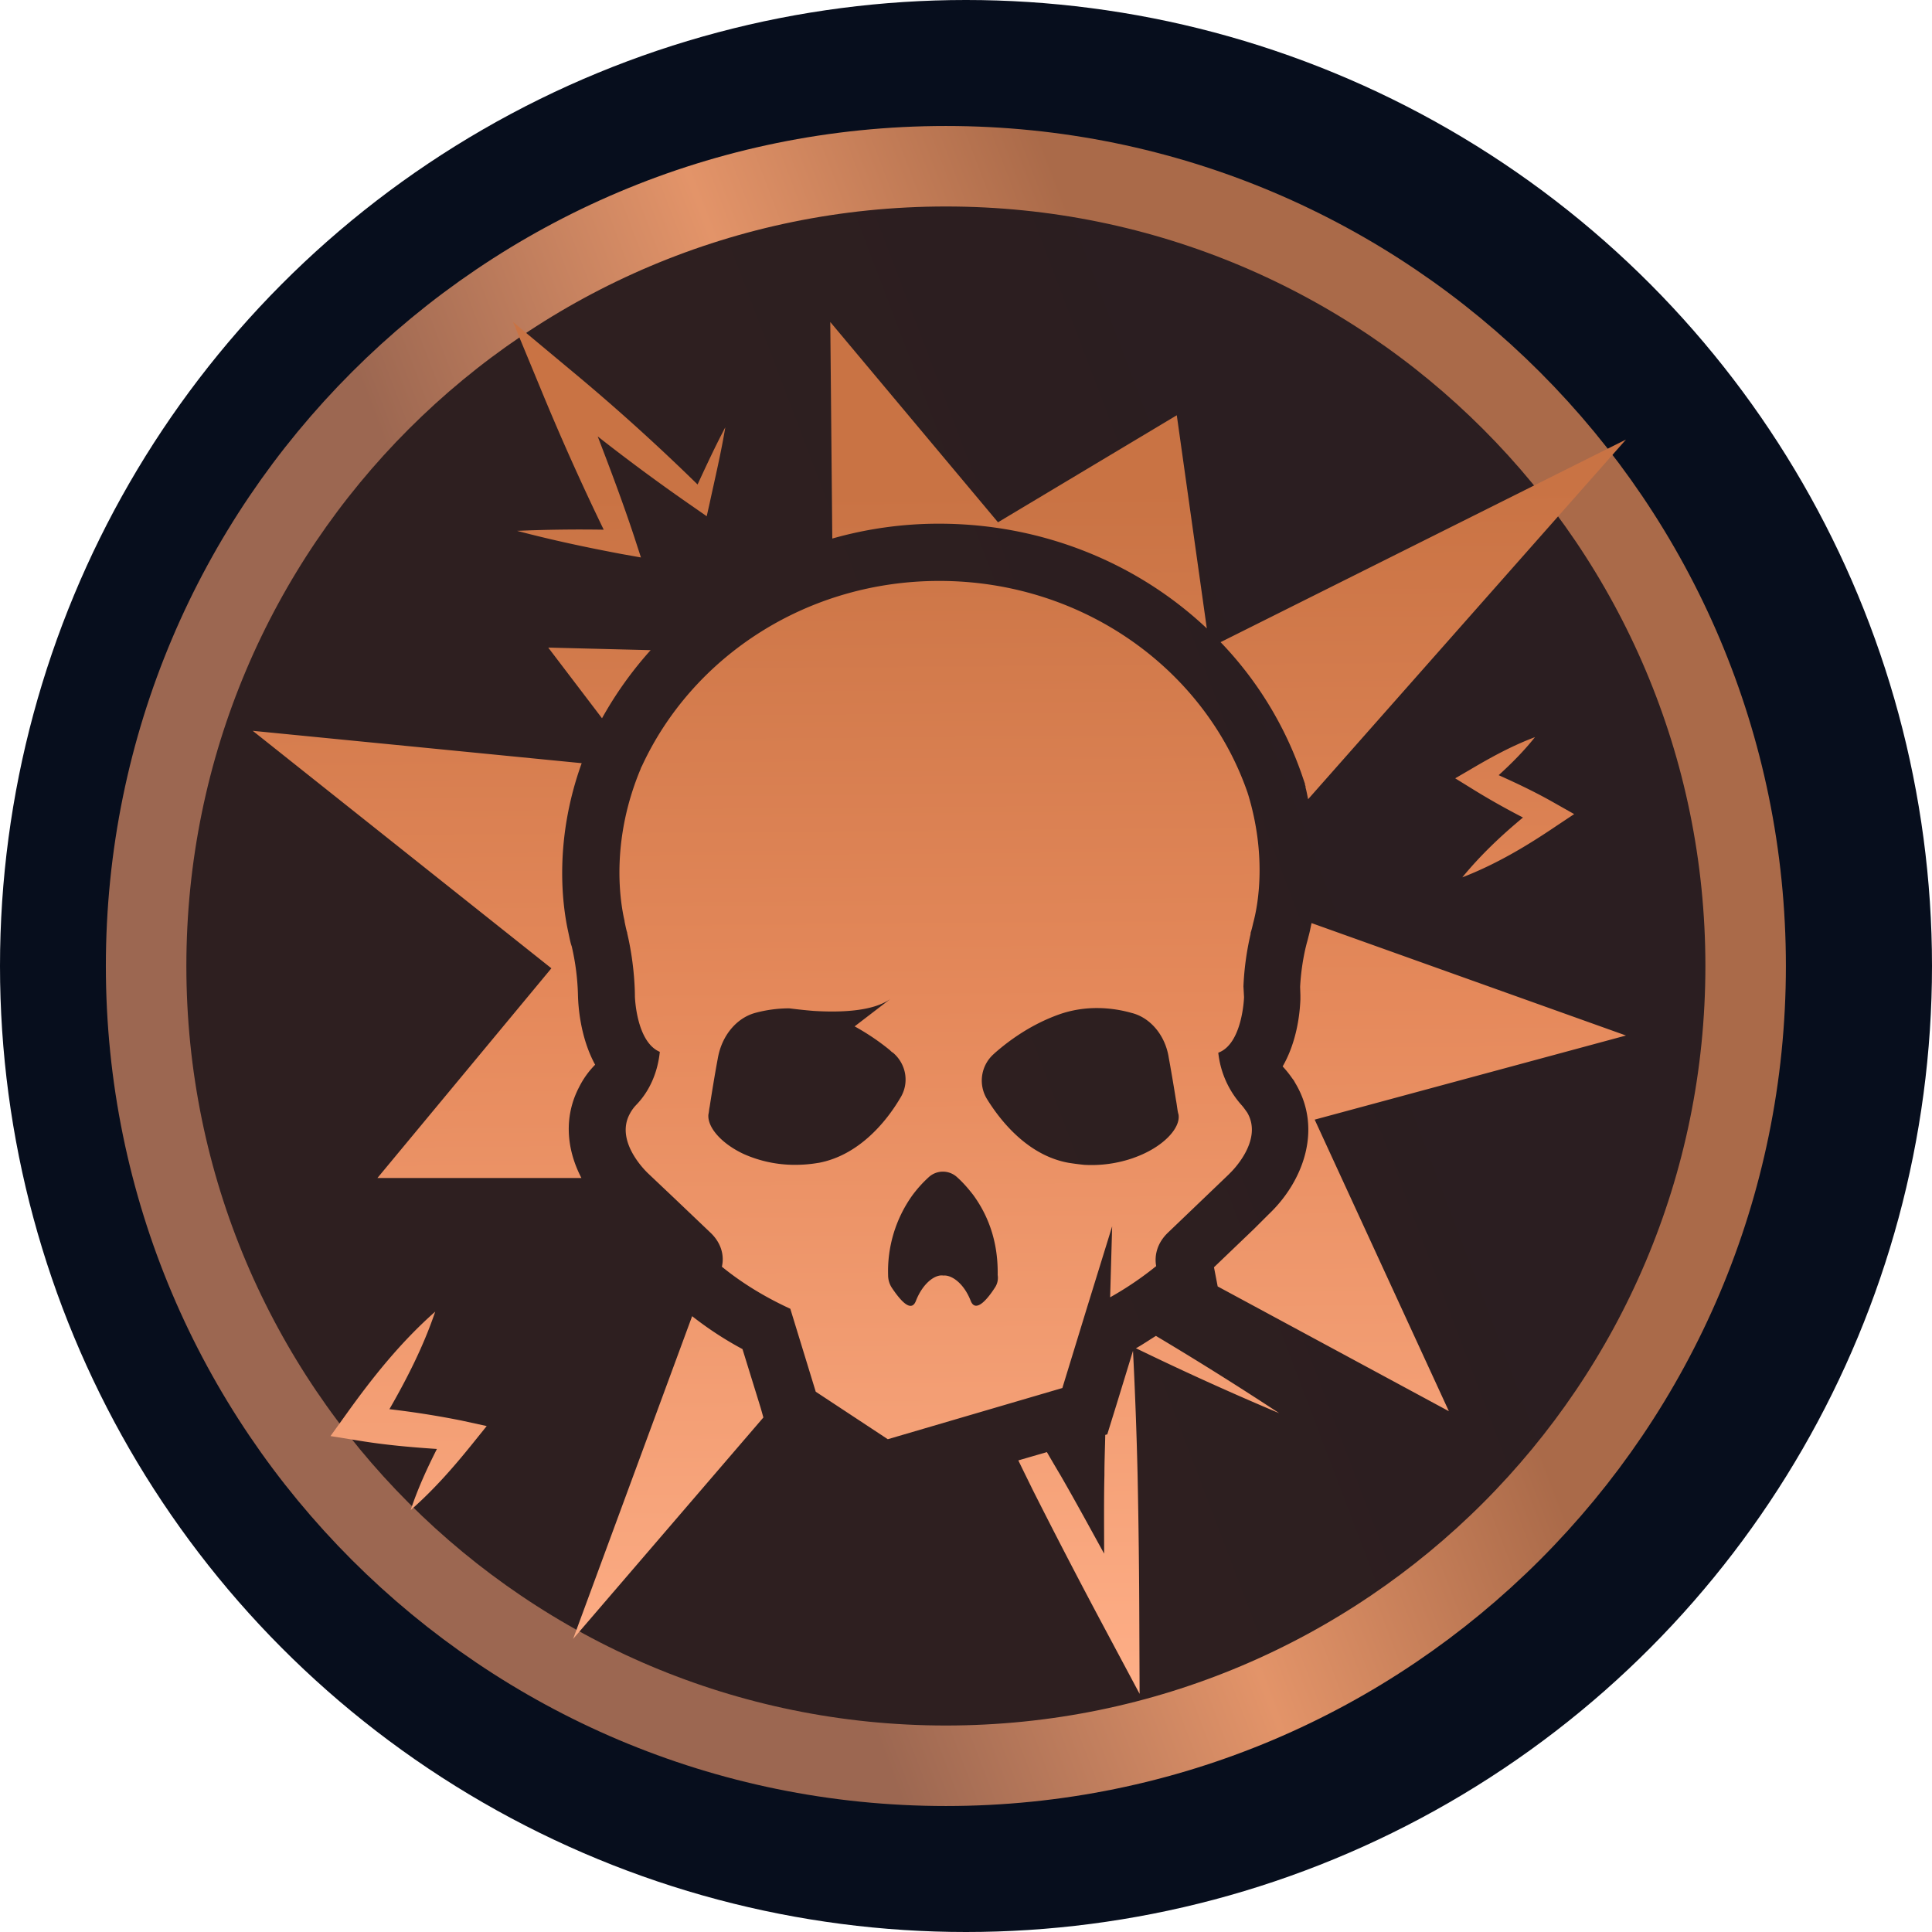 <svg width="48" height="48" fill="none" xmlns="http://www.w3.org/2000/svg"><circle cx="24" cy="24" r="24" fill="#070E1D"/><path d="M43.37 24c0 10.974-8.896 19.87-19.87 19.87-10.973 0-19.87-8.896-19.87-19.87 0-10.973 8.897-19.87 19.87-19.87 10.974 0 19.87 8.897 19.87 19.87Z" fill="url(#a)" fill-opacity=".25" stroke="url(#b)" stroke-width="2"/><path d="M31.014 19.757c0-.015-.014-.036-.014-.05-1.052-3.064-4.087-5.274-7.663-5.274-3.305 0-6.134 1.89-7.385 4.592-.014.028-.028.05-.035.078-.718 1.713-.54 3.177-.399 3.781v.014c.029.143.05.235.064.27v.015c.192.81.192 1.507.192 1.57 0 0 .029 1.13.619 1.38-.05.49-.242.966-.59 1.322a.956.956 0 0 0-.157.22c-.362.668.363 1.386.441 1.464l.654.619.91.867c.27.256.348.569.284.846.505.412 1.08.76 1.7 1.045l.632 2.061 1.79 1.18 4.337-1.272.604-1.97.633-2.047-.05 1.763a8.16 8.16 0 0 0 1.144-.775c-.05-.27.029-.575.285-.824l1.18-1.13.334-.32.035-.036s.846-.796.427-1.506c-.036-.05-.079-.114-.128-.171a2.32 2.32 0 0 1-.59-1.315c.604-.22.64-1.379.64-1.379l-.015-.27a7.05 7.05 0 0 1 .178-1.3v-.03c.014-.036.035-.114.064-.242.15-.554.313-1.734-.12-3.177ZM20.338 28.89c-.206.036-.398.05-.59.05a3.11 3.11 0 0 1-1.273-.27c-.575-.27-.91-.682-.874-.988.014-.05.014-.114.029-.177.05-.32.128-.81.206-1.223.1-.555.462-.988.924-1.116a3.27 3.27 0 0 1 .838-.114c.029 0 .27.036.619.064.59.036 1.45.029 1.905-.298l-.889.682c.349.192.64.398.875.59.028.028.05.05.078.064.334.284.412.76.178 1.13-.356.604-1.038 1.422-2.026 1.607Zm4.371 3.114c-.156.242-.462.633-.59.32-.17-.441-.476-.654-.682-.633-.206-.035-.512.192-.683.633-.127.32-.426-.078-.59-.32a.568.568 0 0 1-.099-.32 3.24 3.24 0 0 1 .59-1.969 3.07 3.07 0 0 1 .412-.462.52.52 0 0 1 .718 0c.128.114.256.256.398.44.32.441.619 1.081.604 1.984a.437.437 0 0 1-.078.327Zm3.448-3.234a3.168 3.168 0 0 1-1.223.17 7.006 7.006 0 0 1-.384-.05c-.988-.177-1.67-1.002-2.033-1.592a.88.88 0 0 1 .178-1.116l.014-.014c.363-.32.91-.718 1.607-.966.668-.235 1.322-.171 1.798-.036.462.114.839.554.924 1.116.064.348.128.732.178 1.045.028.142.035.27.064.362.057.341-.391.825-1.123 1.08Zm-14.458-4.713-7.42-5.9 8.173.804c-.682 1.89-.49 3.475-.34 4.165l.006.028c.029.135.05.25.078.334l.008.022a5.99 5.99 0 0 1 .156 1.236c.007.235.05 1.017.426 1.707l-.007.007a2.155 2.155 0 0 0-.39.547c-.37.704-.335 1.507.056 2.26H9.377l4.322-5.21Zm1.3-10.897a36.227 36.227 0 0 0-2.153.029c.86.227 1.727.412 2.601.576l.477.085-.164-.505c-.277-.838-.59-1.67-.91-2.502a48.55 48.55 0 0 0 2.403 1.77l.305.213.072-.32c.135-.625.284-1.25.39-1.89-.248.469-.469.945-.689 1.421a51.491 51.491 0 0 0-3.213-2.893L12.746 8l.683 1.65a63.045 63.045 0 0 0 1.57 3.51Zm8.331-.149c2.552 0 4.919.967 6.653 2.602l-.746-5.296-4.442 2.659L20.628 8l.05 5.38a9.668 9.668 0 0 1 2.651-.369Zm-8.373 4.834a9.252 9.252 0 0 1 1.208-1.692l-2.544-.064 1.336 1.756Zm15.368-1.891a8.997 8.997 0 0 1 2.018 3.29l.078.228v.022l.015.042v.029c.028.1.042.192.064.291l7.897-8.935-10.072 5.033Zm6.006 5.843c.846-.327 1.606-.782 2.331-1.273l.448-.298-.49-.277c-.448-.256-.91-.477-1.386-.69.32-.291.625-.597.902-.945-.568.213-1.087.497-1.592.796l-.39.227.426.263c.412.256.831.49 1.258.711-.54.448-1.052.931-1.507 1.486Zm-8.068 11.678-.042.021a72.783 72.783 0 0 0 3.56 1.614 81.417 81.417 0 0 0-3.063-1.92c-.15.093-.298.193-.455.285Zm4.322-10.541c-.029.135-.05.249-.078.341-.014.064-.029.114-.043.164l-.028.113a5.68 5.68 0 0 0-.135.967l.007.2v.113c-.022.547-.15 1.159-.441 1.663.107.114.185.22.235.292l.042.056.036.064c.696 1.159.178 2.467-.654 3.256l-.043.043-.327.326-.995.953.092.476 5.744 3.1-3.334-7.244 7.734-2.09-7.812-2.793ZM9.675 35.011c.441-.768.847-1.564 1.138-2.424-.86.76-1.557 1.635-2.203 2.537l-.399.555.704.113c.647.107 1.294.164 1.94.207-.248.49-.476.988-.653 1.52.575-.504 1.066-1.066 1.535-1.648l.355-.441-.618-.135a21.937 21.937 0 0 0-1.798-.284Zm9.227-.022-.455-1.471a8.624 8.624 0 0 1-1.251-.818l-2.957 8.018 4.727-5.501-.064-.228Zm9.361 1.65a111.026 111.026 0 0 0-.114-3.079l-.412 1.344-.227.732-.05.014c-.007.334-.021.661-.021.995-.015.654-.007 1.301-.007 1.955-.356-.647-.711-1.3-1.08-1.94a42.994 42.994 0 0 1-.342-.583l-.71.206c.12.249.24.49.362.74a161.295 161.295 0 0 0 1.805 3.475l.846 1.585-.007-1.791a207.157 207.157 0 0 0-.043-3.654Z" fill="url(#c)"/><defs><linearGradient id="a" x1="11.5" y1="16.174" x2="28.294" y2="9.777" gradientUnits="userSpaceOnUse"><stop offset="0" stop-color="#A45529"/><stop offset=".443" stop-color="#A45529"/><stop offset="1" stop-color="#994F2A"/></linearGradient><linearGradient id="b" x1="11.5" y1="16.174" x2="28.294" y2="9.777" gradientUnits="userSpaceOnUse"><stop stop-color="#9C6751"/><stop offset=".526" stop-color="#E39469"/><stop offset="1" stop-color="#AA6A49"/></linearGradient><linearGradient id="c" x1="10.34" y1="42.895" x2="10.091" y2="12.338" gradientUnits="userSpaceOnUse"><stop stop-color="#FFB089"/><stop offset=".583" stop-color="#E5895B"/><stop offset="1" stop-color="#C97344"/></linearGradient></defs></svg>